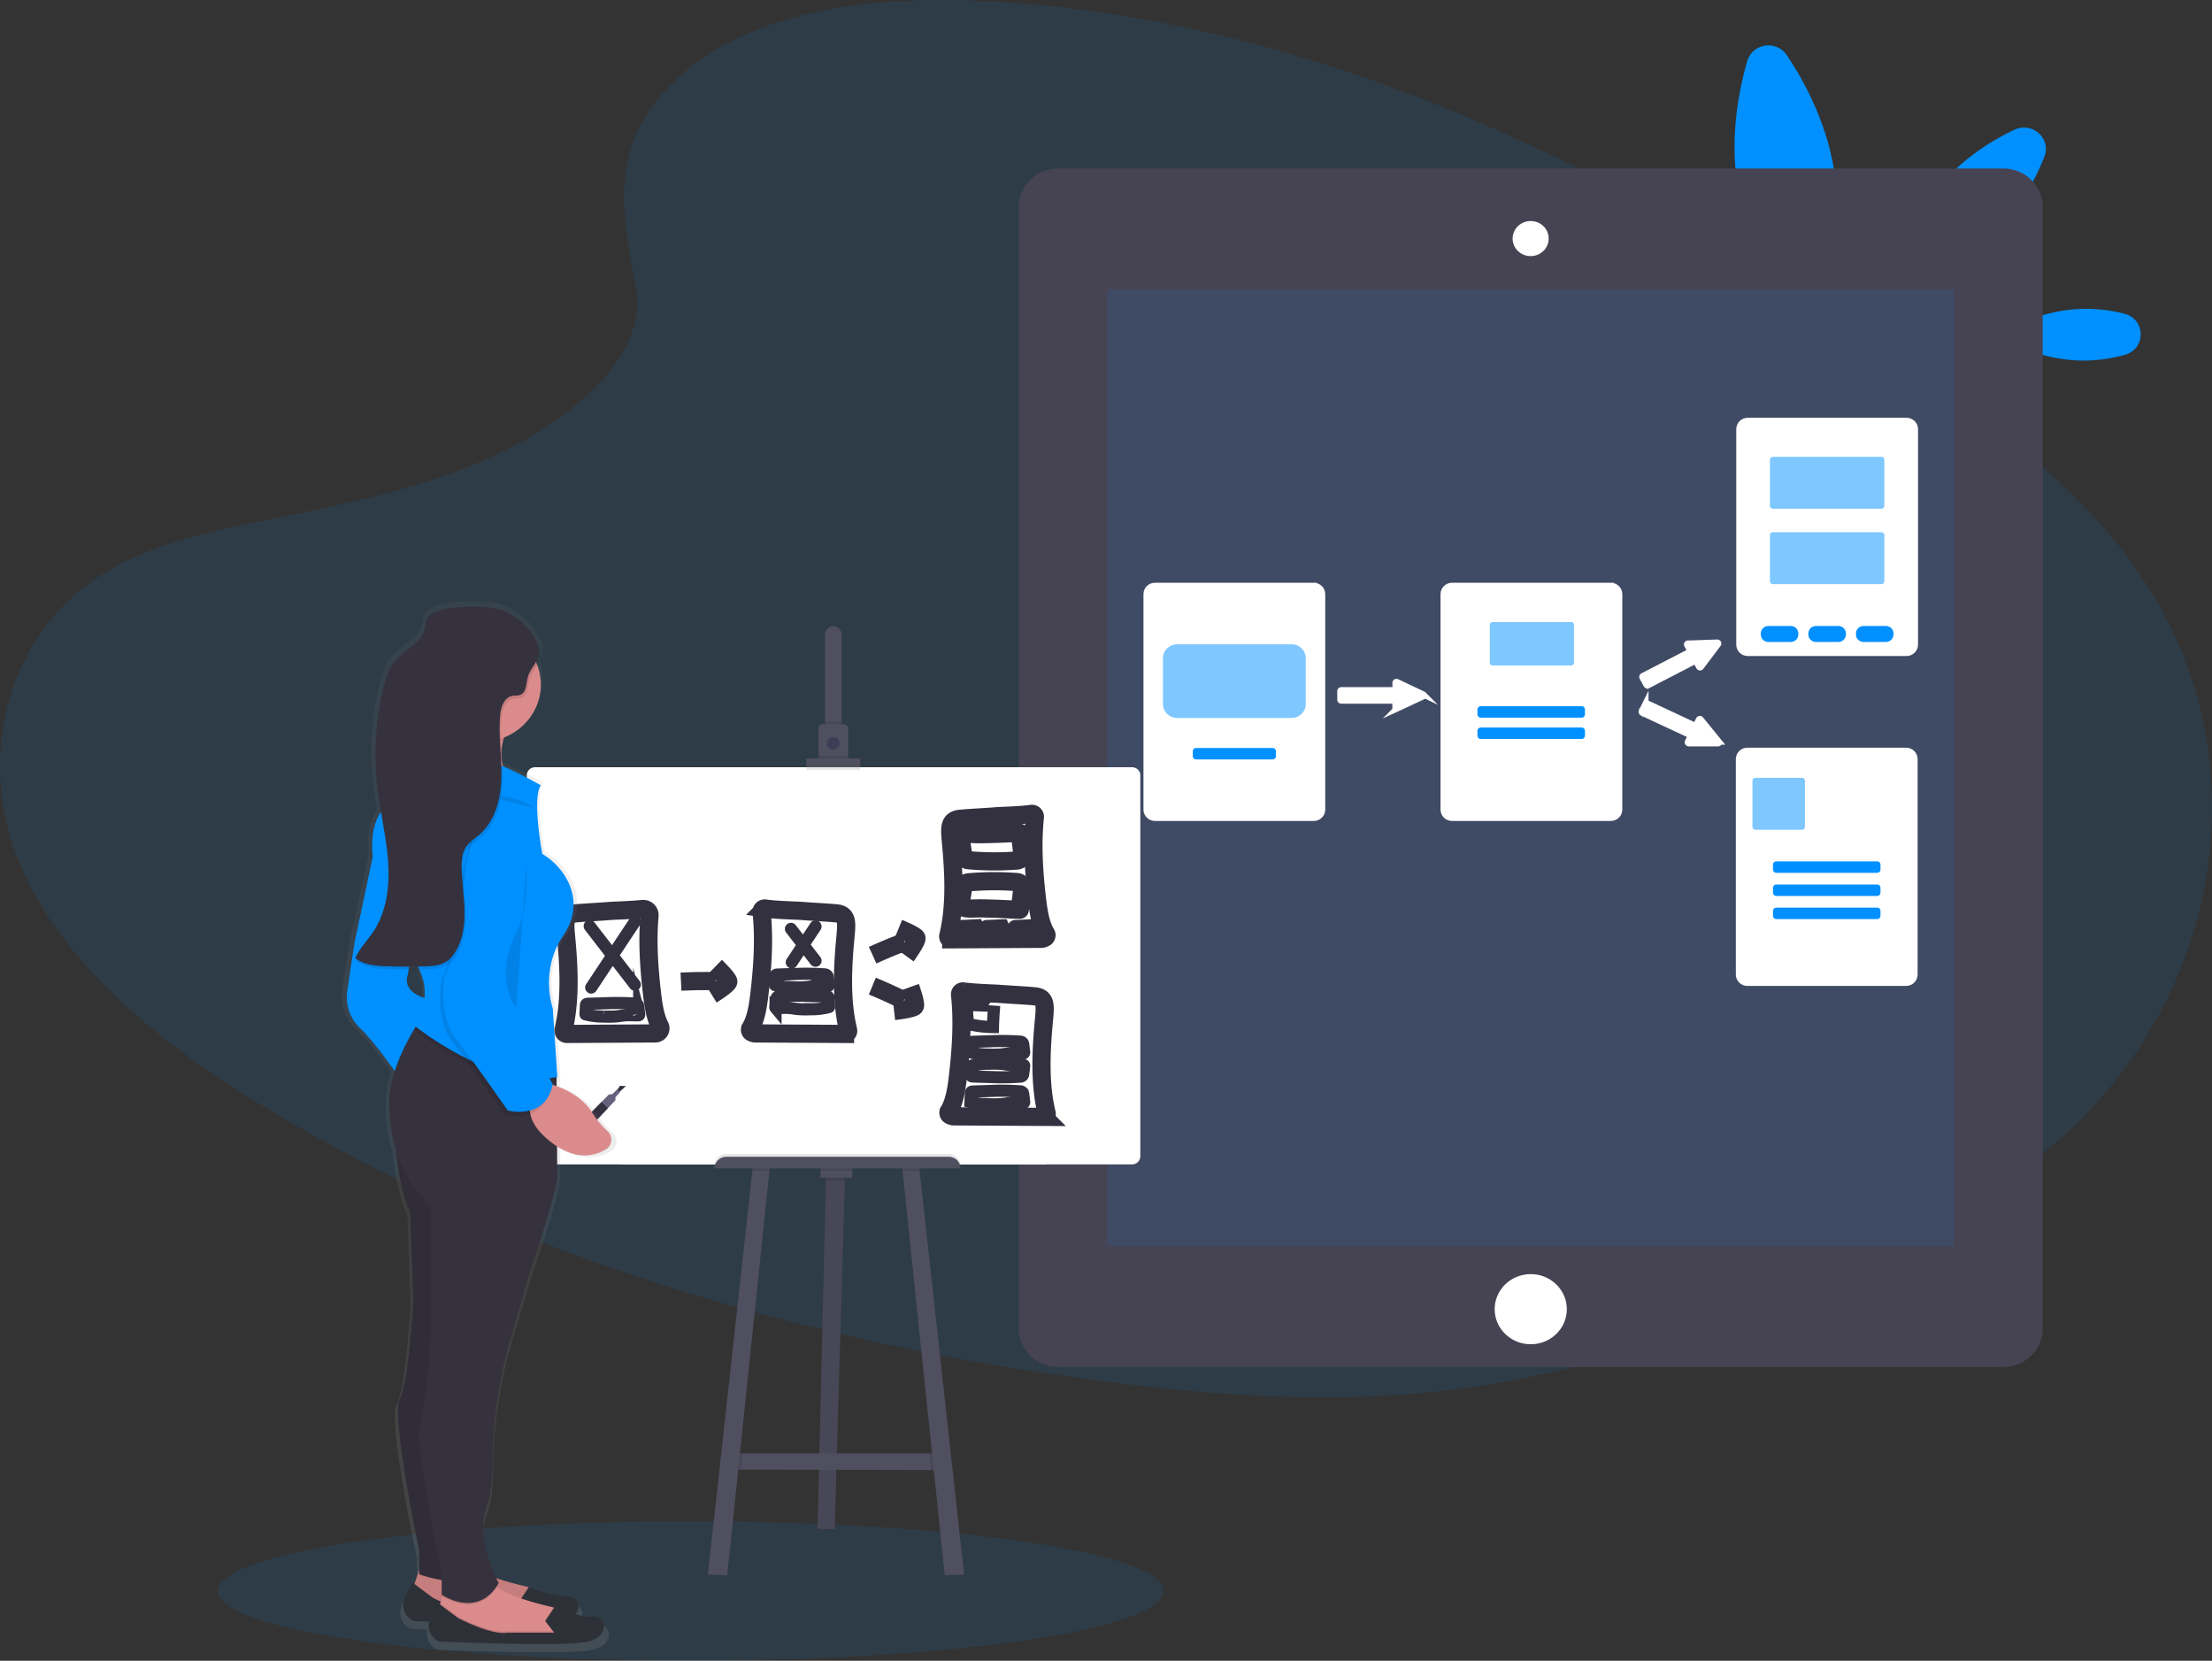<svg width="365" height="274" fill="none" xmlns="http://www.w3.org/2000/svg"><rect width="100%" height="100%" fill="#333333" stroke="none"/><g clip-path="url(#clip0)"><path opacity=".1" d="M113.968 274c43.114 0 78.064-5.149 78.064-11.501 0-6.351-34.95-11.5-78.064-11.5-43.114 0-78.065 5.149-78.065 11.5 0 6.352 34.951 11.501 78.065 11.501zm-1.264-261.912C125.086 1.482 144.525-.691 162.222.165c55.575 2.658 105.737 28.43 149.141 57.587 15.711 10.559 31.18 21.932 41.376 36.47 20.76 29.59 14.6 70.584-14.266 94.959-9.821 8.306-21.726 14.654-33.947 20.289-21.733 10.022-45.182 18.066-69.847 20.357-17.588 1.632-35.394.303-52.88-1.975-48.857-6.363-96.813-20.446-137.006-44.524-17.628-10.548-34.243-23.691-41.51-40.78-7.268-17.088-2.63-38.741 15.386-48.852 7.445-4.185 16.346-6.07 25.06-7.85 12.818-2.61 25.86-5.185 37.437-10.491 11.955-5.485 26.112-16.088 23.745-28.222-2.541-13.024-4.585-24.458 7.793-35.045z" fill="#0090FF"/><path d="M302.67 28.26c2.222 14.235-3.961 26.953-3.961 26.953s-9.785-10.36-12.013-24.595c-1.246-7.987.151-15.488 1.617-20.542a3.504 3.504 0 011.085-1.699 3.659 3.659 0 011.863-.848 3.71 3.71 0 012.037.277 3.59 3.59 0 011.553 1.311c2.948 4.396 6.573 11.16 7.819 19.143zm41.317 22.689c2.201-.01 4.395.26 6.524.801 3.586.895 3.642 5.83.076 6.802a26.036 26.036 0 01-6.505.939c-8.063.086-14.646-4.118-14.646-4.118s6.488-4.338 14.551-4.424zm-22.674-21.641c-7.504 8.015-9.091 18.49-9.091 18.49s10.577-2.523 18.078-10.542c3.477-3.715 5.686-7.958 7.054-11.44.259-.66.307-1.379.14-2.065a3.5 3.5 0 00-1.081-1.784 3.659 3.659 0 00-1.926-.883 3.706 3.706 0 00-2.103.323c-3.458 1.652-7.593 4.185-11.071 7.9z" fill="#0090FF"/><path d="M330.553 27.797H174.621c-3.594 0-6.508 2.832-6.508 6.325v185.089c0 3.494 2.914 6.326 6.508 6.326h155.932c3.594 0 6.508-2.832 6.508-6.326V34.122c0-3.493-2.914-6.325-6.508-6.325z" fill="#464353"/><path opacity=".1" d="M322.487 47.744H182.688V205.59h139.799V47.744z" fill="#0090FF"/><path d="M252.587 221.78c3.286 0 5.949-2.589 5.949-5.782 0-3.194-2.663-5.783-5.949-5.783s-5.949 2.589-5.949 5.783c0 3.193 2.663 5.782 5.949 5.782zm0-179.687c-.556 0-1.099-.16-1.562-.46a2.753 2.753 0 01-1.035-1.226 2.67 2.67 0 01.61-2.977 2.834 2.834 0 011.438-.748 2.886 2.886 0 011.624.156 2.79 2.79 0 011.261 1.006c.309.45.474.977.474 1.517a2.7 2.7 0 01-.825 1.93 2.86 2.86 0 01-1.985.802z" fill="#fff"/><path d="M252.587 36.79a2.7 2.7 0 011.47.433c.435.283.774.684.974 1.154a2.5 2.5 0 01.151 1.486 2.55 2.55 0 01-.724 1.317c-.37.36-.842.605-1.355.704a2.72 2.72 0 01-1.529-.147 2.634 2.634 0 01-1.187-.947 2.519 2.519 0 01-.446-1.429 2.54 2.54 0 01.776-1.817 2.688 2.688 0 011.87-.754zm0-.32a3.036 3.036 0 00-1.657.48 2.91 2.91 0 00-1.103 1.294 2.813 2.813 0 00-.176 1.672 2.87 2.87 0 00.81 1.484c.416.406.945.683 1.523.796a3.055 3.055 0 001.721-.162 2.964 2.964 0 001.338-1.065 2.838 2.838 0 00.282-2.713 2.876 2.876 0 00-.641-.938 2.952 2.952 0 00-.961-.627 3.033 3.033 0 00-1.136-.22z" fill="#fff"/><path d="M216.763 96.642h-26.167c-.781 0-1.413.615-1.413 1.374v35.563c0 .758.632 1.373 1.413 1.373h26.167c.781 0 1.414-.615 1.414-1.373V98.015c0-.758-.633-1.373-1.414-1.373z" fill="#fff" stroke="#fff" stroke-miterlimit="10"/><path opacity=".5" d="M213.111 106.296h-18.864c-1.296 0-2.347 1.021-2.347 2.281v7.594c0 1.26 1.051 2.281 2.347 2.281h18.864c1.296 0 2.347-1.021 2.347-2.281v-7.594c0-1.26-1.051-2.281-2.347-2.281z" fill="#0090FF"/><path d="M209.986 123.41h-12.612a.548.548 0 00-.556.54v.808c0 .298.249.54.556.54h12.612a.547.547 0 00.555-.54v-.808a.547.547 0 00-.555-.54z" fill="#0090FF"/><path d="M265.781 96.642h-26.167c-.781 0-1.414.615-1.414 1.374v35.563c0 .758.633 1.373 1.414 1.373h26.167c.78 0 1.413-.615 1.413-1.373V98.015c0-.758-.633-1.373-1.413-1.373z" fill="#fff" stroke="#fff" stroke-miterlimit="10"/><path opacity=".5" d="M259.24 102.625h-12.934a.474.474 0 00-.48.467v6.236c0 .258.215.466.48.466h12.934c.265 0 .48-.208.48-.466v-6.236a.474.474 0 00-.48-.467z" fill="#0090FF"/><path d="M260.976 116.513H244.35a.547.547 0 00-.555.54v.808c0 .298.249.54.555.54h16.626a.548.548 0 00.555-.54v-.808a.547.547 0 00-.555-.54zm0 3.52H244.35a.548.548 0 00-.555.54v.808c0 .299.249.54.555.54h16.626a.547.547 0 00.555-.54v-.808a.548.548 0 00-.555-.54z" fill="#0090FF"/><path d="M314.579 69.426h-26.168c-.78 0-1.413.615-1.413 1.374v35.563c0 .759.633 1.374 1.413 1.374h26.168c.78 0 1.413-.615 1.413-1.374V70.8c0-.759-.633-1.374-1.413-1.374z" fill="#fff" stroke="#fff" stroke-miterlimit="10"/><path opacity=".5" d="M310.454 75.372h-17.917a.473.473 0 00-.48.466v7.629c0 .258.215.466.48.466h17.917a.473.473 0 00.479-.466v-7.629a.473.473 0 00-.479-.466zm0 12.443h-17.917a.473.473 0 00-.48.466v7.63c0 .257.215.466.48.466h17.917a.473.473 0 00.479-.467v-7.629a.473.473 0 00-.479-.466z" fill="#0090FF"/><path d="M295.482 103.277h-3.675c-.696 0-1.259.548-1.259 1.224v.195c0 .675.563 1.223 1.259 1.223h3.675c.695 0 1.258-.548 1.258-1.223v-.195c0-.676-.563-1.224-1.258-1.224zm7.852 0h-3.675c-.695 0-1.259.548-1.259 1.224v.195c0 .675.564 1.223 1.259 1.223h3.675c.695 0 1.259-.548 1.259-1.223v-.195c0-.676-.564-1.224-1.259-1.224zm7.853 0h-3.675c-.695 0-1.259.548-1.259 1.224v.195c0 .675.564 1.223 1.259 1.223h3.675c.695 0 1.258-.548 1.258-1.223v-.195c0-.676-.563-1.224-1.258-1.224z" fill="#0090FF"/><path d="M314.509 123.857h-26.167c-.781 0-1.413.615-1.413 1.374v35.563c0 .759.632 1.374 1.413 1.374h26.167c.781 0 1.414-.615 1.414-1.374v-35.563c0-.759-.633-1.374-1.414-1.374z" fill="#fff" stroke="#fff" stroke-miterlimit="10"/><path opacity=".5" d="M297.351 128.336h-7.704a.474.474 0 00-.48.467v7.628c0 .258.215.467.48.467h7.704c.265 0 .48-.209.48-.467v-7.628a.474.474 0 00-.48-.467z" fill="#0090FF"/><path d="M309.74 142.112h-16.625a.547.547 0 00-.555.539v.809c0 .298.248.54.555.54h16.625a.548.548 0 00.556-.54v-.809a.548.548 0 00-.556-.539zm0 3.817h-16.625a.547.547 0 00-.555.54v.808c0 .298.248.54.555.54h16.625a.548.548 0 00.556-.54v-.808a.548.548 0 00-.556-.54zm0 3.818h-16.625a.547.547 0 00-.555.539v.809c0 .298.248.54.555.54h16.625a.548.548 0 00.556-.54v-.809a.548.548 0 00-.556-.539z" fill="#0090FF"/><path d="M234.857 114.883l-.444.208-3.595 1.68-.329.151a.188.188 0 01-.141.004.183.183 0 01-.099-.097.172.172 0 010-.064v-.993a.166.166 0 00-.051-.12.177.177 0 00-.123-.05h-8.74a.185.185 0 01-.125-.049.173.173 0 01-.053-.12v-1.403a.169.169 0 01.053-.119.181.181 0 01.125-.05h8.75a.179.179 0 00.123-.052.17.17 0 00.051-.12v-1.016a.172.172 0 010-.064.177.177 0 01.04-.058.177.177 0 01.13-.048.188.188 0 01.07.016l.328.151 3.586 1.696.444.211a.17.17 0 01.1.153.17.17 0 01-.1.153zm48.656-8.616l-.289.387-2.353 3.118-.207.278a.18.18 0 01-.122.066.188.188 0 01-.135-.037.165.165 0 01-.039-.052l-.48-.875a.18.18 0 00-.105-.084.181.181 0 00-.135.011l-7.724 3.996a.188.188 0 01-.066.02.174.174 0 01-.171-.09l-.677-1.243a.16.16 0 01-.013-.13.183.183 0 01.032-.058.197.197 0 01.053-.042l7.725-3.99a.179.179 0 00.053-.042.166.166 0 00.019-.188l-.49-.898a.12.12 0 01-.02-.06.164.164 0 01.04-.131.176.176 0 01.058-.043.187.187 0 01.07-.015h.352l3.984-.14.493-.016a.18.18 0 01.088.023.172.172 0 01.086.15.161.161 0 01-.027.085zm-.025 16.376h-4.822a.168.168 0 01-.07-.014.167.167 0 01-.058-.04.16.16 0 01-.046-.128c0-.021.006-.042.016-.061l.441-.897a.161.161 0 00.007-.13.17.17 0 00-.09-.097l-7.888-3.68a.172.172 0 01-.082-.23l.624-1.262a.168.168 0 01.167-.098.185.185 0 01.066.018l7.889 3.683a.181.181 0 00.237-.079l.453-.917a.163.163 0 01.137-.097.171.171 0 01.156.065l.22.265 2.475 3.041.306.377a.175.175 0 01.042.089.168.168 0 01-.083.168.173.173 0 01-.097.024z" fill="#fff" stroke="#fff" stroke-miterlimit="10"/><path d="M139.428 193.804l-.026.936-1.677 57.527h-2.82l1.384-57.527.026-1.079 3.113.143z" fill="#504F60"/><path opacity=".1" d="M139.428 193.804l-.026.936-1.677 57.527h-2.82l1.384-57.527.026-1.079 3.113.143z" fill="#000"/><path d="M155.748 242.536l-2.11-.006-31.374-.064-1.669-.004.887-2.667h34.043l.223 2.741z" fill="#504F60"/><path opacity=".1" d="M139.428 193.804l-.026.936h-3.113l.026-1.079 3.113.143z" fill="#000"/><path d="M140.618 192.399h-5.229v1.91h5.229v-1.91z" fill="#504F60"/><path opacity=".1" d="M122.544 239.795l-.28 2.671-1.669-.004.887-2.667h1.062z" fill="#000"/><path d="M127.046 192.364l-.089.827-6.958 66.714-3.188-.144 7.333-66.57.082-.757 2.82-.07z" fill="#504F60"/><path opacity=".1" d="M155.748 242.536l-2.11-.006-.286-2.735h2.172l.224 2.741z" fill="#000"/><path d="M159.087 259.761l-3.192.144-6.958-66.714-.085-.827 2.816.07.083.757 7.336 66.57z" fill="#504F60"/><path d="M172.659 126.582h-70.31v65.526h70.31v-65.526z" fill="#fff"/><path d="M186.806 126.582H88.283c-.75 0-1.357.591-1.357 1.32v62.887c0 .728.608 1.319 1.357 1.319h98.523c.749 0 1.357-.591 1.357-1.319v-62.887c0-.729-.608-1.32-1.357-1.32z" fill="#fff"/><path d="M138.872 104.67v15.823h-2.741V104.67c0-.353.144-.692.401-.942s.606-.39.97-.39c.363 0 .712.14.969.39s.401.589.401.942z" fill="#504F60"/><path opacity=".1" d="M138.875 119.052h-2.744v1.441h2.744v-1.441z" fill="#000"/><path d="M139.951 120.132v5.227h-4.894v-5.227c0-.169.069-.332.192-.452a.671.671 0 01.465-.187h3.56a.681.681 0 01.477.18.627.627 0 01.2.459z" fill="#504F60"/><path opacity=".1" d="M137.502 123.809c.573 0 1.038-.452 1.038-1.009 0-.558-.465-1.01-1.038-1.01-.574 0-1.039.452-1.039 1.01 0 .557.465 1.009 1.039 1.009z" fill="#000"/><path d="M137.502 123.592c.573 0 1.038-.452 1.038-1.009 0-.558-.465-1.01-1.038-1.01-.574 0-1.039.452-1.039 1.01 0 .557.465 1.009 1.039 1.009z" fill="#3F3D56"/><path opacity=".1" d="M139.951 124.71h-4.894v.649h4.894v-.649zm2.002.866h-8.901v1.441h8.901v-1.441z" fill="#000"/><path d="M141.953 125.141h-8.901v1.441h8.901v-1.441z" fill="#504F60"/><path opacity=".1" d="M119.851 190.402h36.676c.523 0 1.025.202 1.394.562.37.359.578.847.578 1.355h-40.613c0-.507.207-.994.575-1.353.368-.36.868-.562 1.39-.564zm4.375 2.032l2.82-.07-.089.827h-2.813l.082-.757zm16.392-.035h-5.229v.792h5.229v-.792zm11.133.792h-2.814l-.085-.827 2.816.07.083.757z" fill="#000"/><path d="M119.851 190.849h36.676c.523 0 1.025.202 1.394.562.37.359.578.847.578 1.355h-40.613c0-.508.208-.996.577-1.355.37-.36.872-.562 1.395-.562h-.007z" fill="#504F60"/><path d="M170.204 134.278a.506.506 0 01.414.127.476.476 0 01.148.397c-.477 4.473-.171 9.054.345 13.517.24 2.041.565 4.201 1.496 5.715a.473.473 0 01-.066.594c-.26.197-.586.291-.914.265l-14.67.08a.498.498 0 01-.387-.18.46.46 0 01-.092-.408c1.18-4.887.926-10.223.453-15.293-.233-2.495-.368-3.833 1.548-4.009 1.972-.172 3.945-.252 5.917-.412.473-.038 4.266-.147 5.808-.393zm-11.225 29.292a.506.506 0 00-.414.127.477.477 0 00-.148.397c.477 4.473.171 9.054-.348 13.517-.237 2.041-.562 4.201-1.492 5.718a.463.463 0 00.065.591c.26.197.586.291.914.265l14.67.083a.497.497 0 00.48-.377.469.469 0 000-.214c-1.18-4.887-.927-10.223-.454-15.293.233-2.495.368-3.833-1.548-4.009-1.916-.176-3.945-.252-5.917-.412-.473-.038-4.266-.147-5.808-.393z" fill="#fff" stroke="#33313F" stroke-width="3" stroke-miterlimit="10"/><path d="M163.288 171.8a44.746 44.746 0 015.114.06.496.496 0 01.293.133.463.463 0 01.141.283l.161 1.306a.183.183 0 01-.039.169.18.18 0 01-.125.032c-.717.02-1.433-.06-2.146 0-.444.036-.885.119-1.315.167-.728.062-1.46.075-2.189.038a11.335 11.335 0 01-3.047-.364s.059-1.083.059-1.186c0-.504-.017-.549.519-.562l2.574-.076zm0 5.89a44.07 44.07 0 005.114-.063.496.496 0 00.293-.133.465.465 0 00.141-.283l.161-1.303a.187.187 0 00-.039-.173.19.19 0 00-.125-.032c-.717-.019-1.433.064-2.146 0-.444-.032-.885-.115-1.315-.163a15.683 15.683 0 00-2.189-.038 11.335 11.335 0 00-3.047.364s.059 1.08.059 1.185c0 .505-.017.547.519.563l2.574.076zm0 2.307a43.85 43.85 0 015.114.064c.111.01.214.057.293.133a.46.46 0 01.141.282l.161 1.304a.187.187 0 01-.039.172.185.185 0 01-.125.032c-.717.019-1.433-.064-2.146 0-.444.032-.885.118-1.315.166-.728.061-1.46.073-2.189.035a11.292 11.292 0 01-3.047-.361s.059-1.083.059-1.188c0-.505-.017-.546.519-.559l2.574-.08z" stroke="#33313F" stroke-width="2" stroke-miterlimit="10" stroke-linecap="round"/><path d="M165.448 152.654c.15.351.2.735.144 1.112a.155.155 0 01-.023.086.177.177 0 01-.063.038.175.175 0 01-.075.01l-3.122.118s.174-.895.197-.958c.108-.365.381-.269.733-.288l2.209-.118zm4.717 0c.149.351.198.735.141 1.112a.154.154 0 01-.02.086.188.188 0 01-.138.048l-3.126.118s.178-.895.201-.958c.105-.365.378-.269.733-.288l2.209-.118z" fill="#fff" stroke="#33313F" stroke-width="2" stroke-miterlimit="10" stroke-linecap="round"/><path d="M168.28 137.402l.421 3.515a.933.933 0 01-.22.712.978.978 0 01-.677.345 48.3 48.3 0 01-8.014-.051.996.996 0 01-.621-.295.944.944 0 01-.269-.619 13.331 13.331 0 00-.283-1.862c-.109-.639-.227-1.256.549-1.444.776-.189 1.837-.055 2.685-.071 1.017-.019 2.03-.046 3.041-.083.282 0 3.388-.163 3.388-.147zm0 12.696l.414-3.514a.931.931 0 00-.219-.712.979.979 0 00-.678-.345 48.615 48.615 0 00-8.013.047 1.005 1.005 0 00-.623.296.945.945 0 00-.268.621c-.05.627-.145 1.249-.283 1.863-.108.639-.227 1.255.549 1.444.776.188 1.837.054 2.685.07 1.016.019 2.028.045 3.041.083.289.01 3.395.173 3.395.147z" stroke="#33313F" stroke-width="3" stroke-miterlimit="10"/><path d="M164.056 165.934a51.582 51.582 0 00-.207 3.514 17.644 17.644 0 01-3.586-.399.645.645 0 01-.475-.243.617.617 0 01-.113-.511c-.023-.728-.417-2.355.638-2.457.315-.032 3.74.154 3.743.096z" stroke="#33313F" stroke-width="2" stroke-miterlimit="10" stroke-linecap="round"/><path d="M106.019 149.973c.155-.016.311.002.458.051.147.05.281.131.391.237a1.01 1.01 0 01.308.821c-.378 4.252-.079 8.606.414 12.846.221 1.885.513 3.869 1.289 5.354a.823.823 0 01-.342 1.112.868.868 0 01-.421.108l-14.554.083a.58.58 0 01-.454-.208.56.56 0 01-.115-.475c1.154-4.862.9-10.172.43-15.2-.236-2.495-.367-3.834 1.546-4.01 1.972-.169 3.944-.249 5.9-.412.417-.032 3.402-.121 5.15-.307z" fill="#fff" stroke="#33313F" stroke-width="3" stroke-miterlimit="10" stroke-linecap="round"/><path d="M126.267 149.894a.528.528 0 00-.571.331c-.027.074-.036.153-.027.231.47 4.45.165 9.025-.351 13.472-.237 2.041-.563 4.191-1.489 5.709a.494.494 0 00.138.661c.248.153.541.225.835.204l14.63.083a.527.527 0 00.515-.408.501.501 0 00-.006-.231c-1.167-4.878-.917-10.206-.444-15.254.234-2.495.368-3.834-1.545-4.009-1.972-.17-3.944-.25-5.916-.412-.483-.029-4.197-.135-5.769-.377z" fill="#fff" stroke="#33313F" stroke-width="3" stroke-miterlimit="10"/><path d="M97.306 152.798l7.441 9.648m.001-10.37l-7.195 10.852m32.961-9.677l4.052 5.255m0-5.651l-3.918 5.914m-30.884 6.759a44.808 44.808 0 015.118.061c.11.011.213.059.292.134a.475.475 0 01.142.281l.158 1.307a.195.195 0 01-.036.172.229.229 0 01-.125.032c-.717.02-1.437-.063-2.15 0-.444.032-.881.115-1.315.163-.728.063-1.459.075-2.189.039a11.271 11.271 0 01-3.044-.365c-.02 0 .06-1.079.06-1.185 0-.504-.02-.546.516-.562l2.573-.077zm31.266-4.824a44.36 44.36 0 015.118.064.496.496 0 01.293.133.465.465 0 01.141.283l.158 1.303a.202.202 0 01-.036.173.192.192 0 01-.125.032c-.717.019-1.437-.064-2.15 0-.444.031-.881.118-1.315.162-.727.064-1.459.077-2.189.039a11.38 11.38 0 01-3.047-.364c-.016 0 .059-1.08.059-1.186 0-.504-.016-.546.52-.562l2.573-.077zm2.607 3.62a44.761 44.761 0 00-5.115.061.484.484 0 00-.434.415l-.151 1.303a.188.188 0 00-.005.091c.007.03.021.058.041.082a.186.186 0 00.125.032c.717.019 1.433-.061 2.15 0 .444.032.881.118 1.315.166.728.061 1.459.073 2.189.038a11.295 11.295 0 003.047-.364c.016 0-.059-1.083-.059-1.185 0-.508.019-.55-.516-.562l-2.587-.077z" stroke="#33313F" stroke-width="2" stroke-miterlimit="10" stroke-linecap="round"/><path d="M112.367 161.96s4.835-.24 5.703 0m.006-2.53s2.107 2.047 2.107 2.53c0 .482-2.728 2.169-2.728 2.169m26.535-6.539s4.382-1.994 5.279-2.09" stroke="#33313F" stroke-width="3" stroke-miterlimit="10"/><path d="M148.289 153.159s2.745 1.124 2.932 1.568c.187.444-1.683 3.01-1.683 3.01m-5.594 4.958s4.454 1.837 5.128 2.424" stroke="#33313F" stroke-width="3" stroke-miterlimit="10"/><path d="M150.209 162.842s.986 2.737.756 3.172c-.23.434-3.428.792-3.428.792" stroke="#33313F" stroke-width="3" stroke-miterlimit="10"/><path d="M161.23 152.654c.149.351.198.735.142 1.112a.173.173 0 01-.02.086.198.198 0 01-.064.038.207.207 0 01-.074.01l-3.126.118s.177-.895.2-.958c.106-.365.382-.269.733-.288l2.209-.118z" fill="#fff" stroke="#33313F" stroke-width="2" stroke-miterlimit="10" stroke-linecap="round"/><path d="M102.181 180.185l1.104-.999-.986-.039-.516.77.398.268z" fill="#33313F"/><path d="M94.236 187.188l1.17-1.46.26-.262 3.583-3.648 1.219-1.24.572-.067.822-.792.483.412-.799.907.014.476-1.246 1.313-3.517 3.713-.227.236-1.413 1.271-.92-.859z" fill="#65617D"/><path d="M95.666 185.466l3.583-3.648 1.065 1.009-3.517 3.713-1.131-1.074z" fill="#33313F"/><path d="M101.073 186.872a15.416 15.416 0 01-2.692-3.195c-1.578-2.389-4.214-3.68-6.022-4.322v-.776l.112-.023-.05-.722h.05l-.128-1.917v-.015l-.651-9.511s-2.317-6.341 1.801-12.191c4.119-5.849.257-11.459-3.615-13.654 0 0-1.802-9.264-.257-11.459a67.74 67.74 0 00-6.469-3.179 5.622 5.622 0 01-.095-.351c-.043-.863-.099-1.725-.148-2.588a9.2 9.2 0 01.418-1.882 9.746 9.746 0 004.55-3.465 9.328 9.328 0 001.744-5.355 9.031 9.031 0 00-.611-3.271 4.07 4.07 0 00.47-1.067c.246-.988-.033-2.042-.612-3.042-1.032-2.166-3.605-4.194-5.472-4.945-2.676-1.054-6.702-.805-9.49-.48-1.564.183-3.35.691-3.914 2.084-.208.511-.21 1.076-.355 1.597-.585 2.128-3.113 3.118-4.674 4.747-1.38 1.438-1.973 3.383-2.433 5.278a46.98 46.98 0 00-.904 16.564c.158 1.278.369 2.54.592 3.805-.94 1.278-1.788 3.537-1.4 7.46l-3.09 14.139-1.285 8.29s-.773 3.412 2.3 6.339c1.973 1.865 4.356 5.018 5.825 7.06a16.325 16.325 0 00-.937 5.619c.033.869.083 1.709.145 2.508.13 1.697.461 3.373.986 4.996.362 3.406 1.075 7.76 2.472 10.543l.513 14.871s-.773 13.654-2.301 16.334c-1.529 2.681 3.343 25.356 3.343 25.356v3.169l-.822 2.345-.207-.15c-3.86 4.632 0 6.338 0 6.338s1.052.048 2.731.112a2.916 2.916 0 00.24 1.926 3.035 3.035 0 001.404 1.378s21.868.974 25.73 0c3.862-.975 2.83-4.39.769-4.154-.786.096-1.946-.105-3.08-.389 1.2-1.358.24-3.195-1.292-3.022-2.057.242-6.689-1.527-6.689-1.527l-.023.028a3.566 3.566 0 00-.453-.134 52.796 52.796 0 01-5.092-1.383c-.986-2.054-3.287-7.575-1.643-11.856.743-1.936.986-4.51.986-7.009a77.492 77.492 0 013.389-22.254l3.086-10.223s4.375-12.436 4.631-15.848l-.016-4.965c3.616 2.236 6.492 1.566 8.326.521.267-.154.494-.366.661-.621a1.872 1.872 0 00.173-1.729 1.917 1.917 0 00-.525-.733zm-34.339-25.877c.089-.358.161-.747.224-1.159.605 0 1.213 0 1.817-.02a8.783 8.783 0 01.914 4.792c-1.393-.418-3.477-1.444-2.955-3.597v-.016z" fill="url(#paint0_linear)"/><path d="M69.18 259.036l-.986 2.876 3.218 3.127 10.647 2.406 7.675-.722-.497-2.649a3.177 3.177 0 00-.883-1.497 3.327 3.327 0 00-1.556-.832c-3.155-.722-9.17-2.364-10.436-4.648l-7.182 1.939z" fill="#DB8B8B"/><path opacity=".1" d="M69.18 259.036l-.986 2.876 3.218 3.127 10.647 2.406 7.675-.722-.497-2.649a3.177 3.177 0 00-.883-1.497 3.327 3.327 0 00-1.556-.832c-3.155-.722-9.17-2.364-10.436-4.648l-7.182 1.939z" fill="#000"/><path d="M87.255 266.001l-1.486-1.917 1.486-2.236s4.454 1.747 6.436 1.507c1.982-.239 2.958 3.128-.743 4.09-3.701.961-24.757 0-24.757 0s-3.714-1.684 0-6.256l3.218 2.406s5.446 2.875 8.171 2.406h7.675z" fill="#2E3037"/><path d="M93.937 270.093l-7.675.722-10.647-2.409-3.227-3.128.263-.763.368-1.074.361-1.051 7.179-1.916a4.377 4.377 0 001.456 1.415c2.33 1.549 6.521 2.671 8.98 3.23.102.025.207.054.306.089.52.168.988.462 1.361.852.373.391.638.867.772 1.384l.503 2.649z" fill="#DB8B8B"/><path opacity=".1" d="M93.937 270.093l-7.675.722-10.647-2.409-3.227-3.127.263-.764 2.958 2.208s5.45 2.875 8.171 2.405h7.672l-1.486-1.917 1.335-2.003c.52.169.988.462 1.361.853.373.391.638.867.772 1.384l.503 2.648z" fill="#000"/><path d="M91.452 269.371l-1.485-1.917 1.485-2.236s4.457 1.747 6.436 1.508c1.979-.24 2.958 3.127-.74 4.092-3.697.965-24.76 0-24.76 0s-3.714-1.687 0-6.258l3.218 2.405s5.45 2.876 8.171 2.409l7.675-.003z" fill="#2E3037"/><path d="M85.273 129.806s-11.882 1.201-10.15-3.61a8.397 8.397 0 00.365-4.249 11.62 11.62 0 00-2.097-4.895l11.139 1.684a13.307 13.307 0 00-1.509 3.476c-1.328 5.108 2.252 7.594 2.252 7.594z" fill="#DB8B8B"/><path d="M64.973 184.667s.246 10.348 2.721 15.402l.497 14.676s-.743 13.479-2.229 16.124c-1.486 2.645 3.218 25.027 3.218 25.027v3.849s7.921 2.875 10.15-.482l-2.23-28.634.987-39.703-13.115-6.259z" fill="#35323E"/><path opacity=".1" d="M64.97 184.667s.246 10.348 2.721 15.402l.497 14.676s-.743 13.479-2.229 16.124c-1.486 2.645 3.218 25.027 3.218 25.027v3.849s7.921 2.875 10.15-.482l-2.228-28.634.986-39.703-13.115-6.259z" fill="#000"/><path d="M60.019 151.462l-1.486 3.85-1.236 8.181a7.045 7.045 0 00.336 3.39 7.214 7.214 0 001.893 2.865c2.958 2.876 6.932 8.904 6.932 8.904l4.704-13.715s-4.704-.722-3.945-3.849c.76-3.128.493-8.904.493-8.904l-7.691-.722z" fill="#0090FF"/><path opacity=".1" d="M82.026 261.882c-3.179 4.86-8.12 2.106-8.997 1.559l.362-1.051 7.178-1.916a4.37 4.37 0 001.457 1.408z" fill="#000"/><path d="M91.958 194.053c-.25 3.368-4.457 15.654-4.457 15.654l-2.958 10.099a78.181 78.181 0 00-3.28 21.953c0 2.463-.234 5.006-.947 6.917-1.972 5.293 1.972 12.513 1.972 12.513-3.464 6.016-9.407 1.917-9.407 1.917v-3.834s-4.69-20.944-3.451-25.033c1.239-4.089 1.735-15.162 1.735-15.162v-19.97c-3.969-3.842-6.38-8.946-6.794-14.376a61.343 61.343 0 01-.138-2.476c-.2-5.43 3.616-11.794 5.108-14.056.362-.55.585-.856.585-.856l21.855 8.427.05.019v2.642l.127 15.622z" fill="#35323E"/><path opacity=".1" d="M84.53 118.736a13.307 13.307 0 00-1.509 3.476 9.92 9.92 0 01-7.533-.265 11.62 11.62 0 00-2.097-4.895l11.139 1.684z" fill="#000"/><path d="M79.58 122.346c5.333 0 9.657-4.202 9.657-9.386 0-5.184-4.324-9.386-9.657-9.386-5.334 0-9.657 4.202-9.657 9.386 0 5.184 4.323 9.386 9.657 9.386z" fill="#DB8B8B"/><path opacity=".1" d="M91.958 178.412l-.108.019c-10.38 2.074-23.407-8.44-23.407-8.44.35-.572.652-1.172.901-1.792.362-.55.585-.856.585-.856l21.852 8.427.055.841.122 1.801z" fill="#000"/><path d="M89.234 129.566s-13.865-8.182-18.322-4.814l-6.189 7.699s-3.96 1.204-3.218 8.903l-2.958 13.958 8.91 2.166s5.2 4.811.987 11.791c0 0 13.121 10.587 23.521 8.421l-.75-11.299s-2.228-6.258 1.733-12.031c3.96-5.773.246-11.309-3.465-13.475-.003-.01-1.735-9.156-.25-11.319z" fill="#0090FF"/><path d="M89.976 178.652s5.2.959 7.675 4.814a15.026 15.026 0 002.594 3.147c.223.201.396.45.504.727a1.869 1.869 0 01-.173 1.698 1.945 1.945 0 01-.64.617c-1.973 1.15-5.167 1.856-9.204-1.377-6.945-5.534-.756-9.626-.756-9.626z" fill="#DB8B8B"/><path opacity=".1" d="M82.301 134.125s-4.95-.483-6.19 12.031c-1.238 12.513-3.217 15.398-3.217 15.398s-1.24 6.498 1.732 10.348c2.972 3.849 8.664 12.06 8.664 12.06s6.193 1.686 7.429-4.332l-7.675-13.955s-1.236-4.814 1.732-8.181c2.968-3.367 5.2-25.765-2.475-23.369z" fill="#000"/><path d="M82.798 133.416s-4.953-.483-6.19 12.031c-1.235 12.513-3.217 15.398-3.217 15.398s-1.24 6.504 1.732 10.338c2.972 3.834 8.665 12.031 8.665 12.031s6.189 1.687 7.428-4.329l-7.675-13.957s-1.24-4.815 1.732-8.182 5.194-25.739-2.475-23.33z" fill="#0090FF"/><path opacity=".1" d="M86.883 142.431s.493 7.459-1.735 11.552c-2.229 4.092-2.229 9.383 0 12.271m2.972-32.96s-1.973-1.917-7.676-2.166c-5.702-.249-8.168-1.917-8.168-1.917" fill="#000"/><path opacity=".1" d="M74.36 100.833c-1.505.179-3.225.681-3.767 2.058-.2.504-.204 1.06-.345 1.597-.562 2.102-2.994 3.08-4.497 4.686-1.314 1.419-1.91 3.339-2.34 5.208a47.576 47.576 0 00-.884 16.337c.483 3.99 1.47 7.917 1.749 11.926.279 4.009-.23 8.226-2.485 11.593-.986 1.451-2.249 2.722-2.935 4.316 1.42 1.118 3.378 1.278 5.206 1.339 2.13.07 4.26.07 6.39 0 1.117-.038 2.284-.109 3.247-.658a4.948 4.948 0 001.706-1.776c1.216-2.01 1.525-4.425 1.473-6.757-.053-2.332-.43-4.648-.477-6.98-.023-1.278.079-2.62.832-3.662.542-.75 1.367-1.255 2.074-1.865 2.652-2.281 3.56-5.942 3.648-9.383.089-3.441-.493-6.888-.194-10.316.115-1.344.631-2.955 1.992-3.217.427-.083.884 0 1.292-.159 1.091-.406.986-1.901 1.295-2.994.352-1.23 1.43-2.178 1.732-3.418.713-2.91-3.1-6.389-5.588-7.399-2.58-1.048-6.455-.795-9.124-.476z" fill="#000"/><path d="M74.1 100.354c-1.506.179-3.225.68-3.767 2.054-.14.526-.25 1.06-.329 1.597-.562 2.103-2.997 3.08-4.5 4.69-1.314 1.415-1.91 3.335-2.34 5.208a47.64 47.64 0 00-.867 16.347c.483 3.99 1.469 7.919 1.745 11.925.276 4.006-.227 8.227-2.482 11.594-.986 1.45-2.248 2.722-2.935 4.316 1.42 1.121 3.379 1.278 5.206 1.338 2.13.071 4.26.071 6.39 0 1.118-.038 2.285-.105 3.248-.658a4.888 4.888 0 001.702-1.776c1.22-2.009 1.525-4.425 1.476-6.757-.05-2.332-.434-4.648-.476-6.98-.023-1.278.078-2.62.828-3.658.546-.754 1.37-1.259 2.077-1.866 2.65-2.284 3.56-5.945 3.649-9.386.089-3.44-.497-6.887-.197-10.315.118-1.342.634-2.955 1.991-3.214.431-.083.888 0 1.295-.163 1.092-.406.987-1.898 1.296-2.993.348-1.23 1.426-2.176 1.732-3.415.713-2.914-3.1-6.39-5.588-7.402-2.6-1.055-6.472-.809-9.154-.486z" fill="#35323E"/></g><defs><linearGradient id="paint0_linear" x1="79.047" y1="272.617" x2="79.047" y2="99.194" gradientUnits="userSpaceOnUse"><stop stop-color="gray" stop-opacity=".25"/><stop offset=".54" stop-color="gray" stop-opacity=".12"/><stop offset="1" stop-color="gray" stop-opacity=".1"/></linearGradient><clipPath id="clip0"><path fill="#fff" d="M0 0h365v274H0z"/></clipPath></defs></svg>